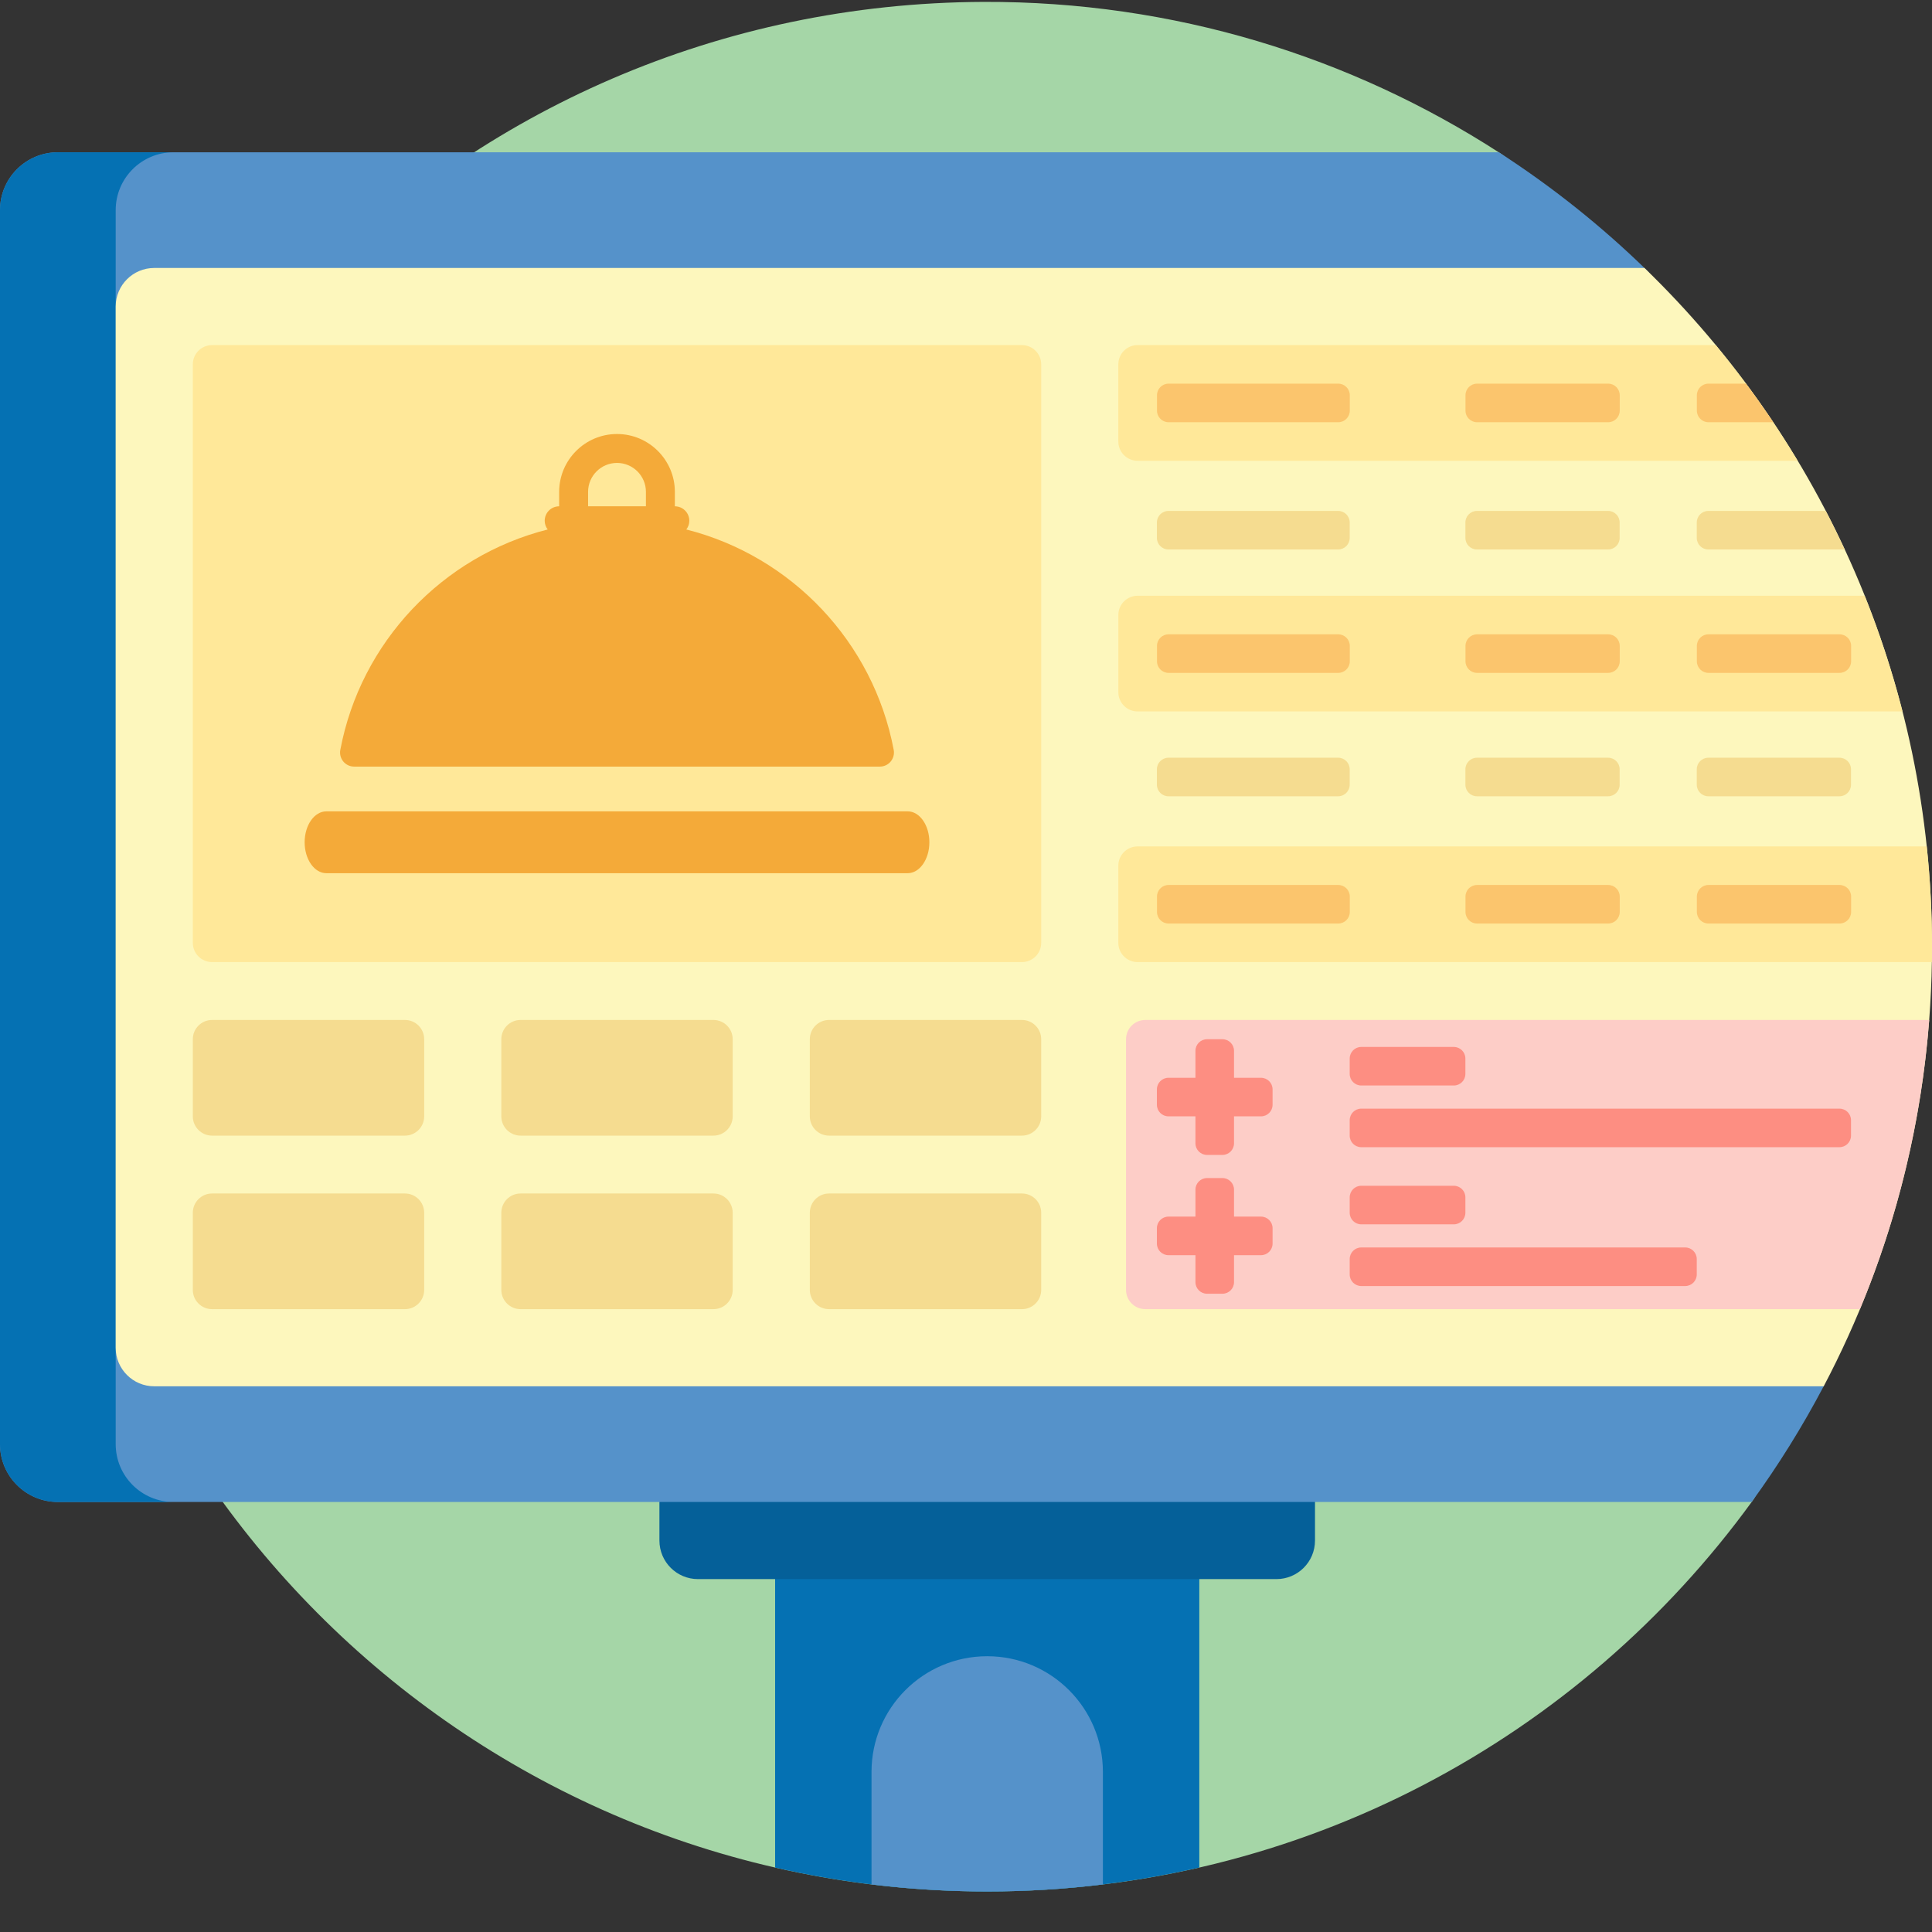 <svg viewBox="0 0 512 512" xmlns="http://www.w3.org/2000/svg"><rect x="0" y="0" width="512" height="512" fill="#333333" stroke="none"/><path d="m456.699 382.711c7.738 0 12.238 8.812 7.695 15.078-45.5 62.707-119.371 103.469-202.773 103.469-136.715 0-247.84-109.574-250.336-245.691-2.574-140.172 109.199-254.547 249.391-255.066 50.398-.184 97.34 14.531 136.695 39.98 7.109 4.598 11.438 12.449 11.438 20.914v273.43c0 26.445 21.441 47.887 47.891 47.887zm0 0" fill="#A5D6A7"/><path d="m205.414 377.602h112.414v117.316c-18.066 4.145-36.883 6.34-56.207 6.34-19.328 0-38.141-2.191-56.207-6.332zm0 0" fill="#0571b3"/><path d="m338.266 418.48h-153.293c-5.645 0-10.219-4.574-10.219-10.219v-20.441c0-5.645 4.574-10.219 10.219-10.219h153.293c5.645 0 10.223 4.574 10.223 10.219v20.441c0 5.645-4.578 10.219-10.223 10.219zm0 0" fill="#056099"/><path d="m483.289 367.383c-5.633 10.695-12.012 20.945-19.078 30.656h-448.883c-8.465 0-15.328-6.863-15.328-15.328v-327.027c0-8.465 6.863-15.328 15.328-15.328h381.883c14.145 9.129 27.309 19.641 39.301 31.352 16.711 16.32 46.777 295.676 46.777 295.676zm-221.668 71.535c-16.934 0-30.66 13.727-30.66 30.66v29.82c10.051 1.23 20.281 1.859 30.66 1.859s20.609-.633 30.66-1.859v-29.82c0-16.934-13.727-30.66-30.66-30.66zm0 0" fill="#5592ca"/><path d="m45.988 398.039h-30.66c-8.465 0-15.328-6.863-15.328-15.328v-327.027c0-8.465 6.863-15.328 15.328-15.328h30.66c-8.465 0-15.328 6.863-15.328 15.328v327.027c0 8.465 6.863 15.328 15.328 15.328zm0 0" fill="#0571b3"/><path d="m512 250.879c0 42.066-10.367 81.703-28.699 116.504h-442.422c-5.645 0-10.219-4.578-10.219-10.219v-275.93c0-5.645 4.574-10.219 10.219-10.219h394.922c47.055 45.52 76.199 109.273 76.199 179.863zm0 0" fill="#fdf7bd"/><path d="m112.414 275.406v20.438c0 2.824-2.285 5.109-5.109 5.109h-51.098c-2.82 0-5.109-2.285-5.109-5.109v-20.438c0-2.82 2.289-5.109 5.109-5.109h51.098c2.824 0 5.109 2.289 5.109 5.109zm76.648-5.109h-51.098c-2.824 0-5.109 2.289-5.109 5.109v20.438c0 2.824 2.285 5.109 5.109 5.109h51.098c2.82 0 5.109-2.285 5.109-5.109v-20.438c0-2.82-2.289-5.109-5.109-5.109zm81.758 0h-51.102c-2.82 0-5.109 2.289-5.109 5.109v20.438c0 2.824 2.289 5.109 5.109 5.109h51.102c2.82 0 5.109-2.285 5.109-5.109v-20.438c0-2.82-2.289-5.109-5.109-5.109zm-163.516 45.988h-51.098c-2.82 0-5.109 2.289-5.109 5.109v20.438c0 2.824 2.289 5.109 5.109 5.109h51.098c2.824 0 5.109-2.285 5.109-5.109v-20.438c0-2.82-2.285-5.109-5.109-5.109zm81.758 0h-51.098c-2.824 0-5.109 2.289-5.109 5.109v20.438c0 2.824 2.285 5.109 5.109 5.109h51.098c2.82 0 5.109-2.285 5.109-5.109v-20.438c0-2.82-2.289-5.109-5.109-5.109zm81.758 0h-51.102c-2.82 0-5.109 2.289-5.109 5.109v20.438c0 2.824 2.289 5.109 5.109 5.109h51.102c2.82 0 5.109-2.285 5.109-5.109v-20.438c0-2.82-2.289-5.109-5.109-5.109zm155.336-180.887h-34.746c-1.695 0-3.066 1.371-3.066 3.066v4.086c0 1.695 1.371 3.066 3.066 3.066h34.746c1.691 0 3.066-1.371 3.066-3.066v-4.086c0-1.695-1.375-3.066-3.066-3.066zm61.316 65.406h-34.746c-1.695 0-3.066 1.371-3.066 3.062v4.09c0 1.691 1.371 3.066 3.066 3.066h34.746c1.695 0 3.066-1.375 3.066-3.066v-4.09c0-1.691-1.371-3.062-3.066-3.062zm-34.746-55.188h34.746c.445 0 .867 0 1.395-.023-1.562-3.355-3.312-6.922-5.02-10.195h-31.121c-1.695 0-3.066 1.371-3.066 3.066v4.086c0 1.695 1.371 3.066 3.066 3.066zm-98.109 55.188h-44.965c-1.691 0-3.066 1.371-3.066 3.062v4.09c0 1.691 1.375 3.066 3.066 3.066h44.965c1.695 0 3.066-1.375 3.066-3.066v-4.09c0-1.691-1.371-3.062-3.066-3.062zm0-65.406h-44.965c-1.691 0-3.066 1.371-3.066 3.066v4.086c0 1.695 1.375 3.066 3.066 3.066h44.965c1.695 0 3.066-1.371 3.066-3.066v-4.086c0-1.695-1.371-3.066-3.066-3.066zm71.539 65.406h-34.746c-1.695 0-3.066 1.371-3.066 3.062v4.09c0 1.691 1.371 3.066 3.066 3.066h34.746c1.691 0 3.066-1.375 3.066-3.066v-4.09c0-1.691-1.375-3.062-3.066-3.062zm0 0" fill="#f5dc90"/><path d="m270.82 254.965h-214.613c-2.82 0-5.109-2.285-5.109-5.109v-153.293c0-2.82 2.289-5.109 5.109-5.109h214.613c2.82 0 5.109 2.289 5.109 5.109v153.293c0 2.824-2.289 5.109-5.109 5.109zm25.551-71.535v-20.438c0-2.824 2.289-5.109 5.109-5.109h192.68c3.973 9.922 7.328 20.152 10.02 30.656h-202.699c-2.82 0-5.109-2.289-5.109-5.109zm214.234 40.879h-209.129c-2.82 0-5.109 2.289-5.109 5.109v20.438c0 2.824 2.289 5.109 5.109 5.109h210.492c.02-1.359.031-2.719.031-4.086 0-8.977-.473-17.84-1.395-26.57zm-209.129-102.195h174.93c-6.473-10.773-13.75-21.02-21.715-30.66h-153.215c-2.82 0-5.109 2.289-5.109 5.109v20.441c0 2.82 2.289 5.109 5.109 5.109zm0 0" fill="#ffe899"/><path d="m357.711 171.168v4.086c0 1.695-1.375 3.066-3.066 3.066h-44.965c-1.695 0-3.066-1.371-3.066-3.066v-4.086c0-1.695 1.371-3.066 3.066-3.066h44.965c1.691 0 3.066 1.371 3.066 3.066zm-3.066-69.496h-44.965c-1.695 0-3.066 1.375-3.066 3.066v4.09c0 1.691 1.371 3.066 3.066 3.066h44.965c1.691 0 3.066-1.375 3.066-3.066v-4.09c0-1.691-1.375-3.066-3.066-3.066zm98.109 10.223h17.172c-2.32-3.469-4.734-6.879-7.219-10.223h-9.953c-1.695 0-3.066 1.375-3.066 3.066v4.09c0 1.691 1.371 3.066 3.066 3.066zm-98.109 122.633h-44.965c-1.695 0-3.066 1.371-3.066 3.066v4.086c0 1.695 1.371 3.066 3.066 3.066h44.965c1.691 0 3.066-1.371 3.066-3.066v-4.086c0-1.695-1.375-3.066-3.066-3.066zm71.535-132.855h-34.746c-1.691 0-3.066 1.375-3.066 3.066v4.09c0 1.691 1.375 3.066 3.066 3.066h34.746c1.695 0 3.066-1.375 3.066-3.066v-4.09c0-1.691-1.371-3.066-3.066-3.066zm0 132.855h-34.746c-1.691 0-3.066 1.371-3.066 3.066v4.086c0 1.695 1.375 3.066 3.066 3.066h34.746c1.695 0 3.066-1.371 3.066-3.066v-4.086c0-1.695-1.371-3.066-3.066-3.066zm61.32 0h-34.746c-1.695 0-3.066 1.371-3.066 3.066v4.086c0 1.695 1.371 3.066 3.066 3.066h34.746c1.691 0 3.066-1.371 3.066-3.066v-4.086c0-1.695-1.375-3.066-3.066-3.066zm0-66.426h-34.746c-1.695 0-3.066 1.371-3.066 3.066v4.086c0 1.695 1.371 3.066 3.066 3.066h34.746c1.691 0 3.066-1.371 3.066-3.066v-4.086c0-1.695-1.375-3.066-3.066-3.066zm-61.32 0h-34.746c-1.691 0-3.066 1.371-3.066 3.066v4.086c0 1.695 1.375 3.066 3.066 3.066h34.746c1.695 0 3.066-1.371 3.066-3.066v-4.086c0-1.695-1.371-3.066-3.066-3.066zm0 0" fill="#fbc56d"/><path d="m246.293 223.211c0 4.527-2.574 8.195-5.75 8.195h-154.059c-3.176 0-5.75-3.668-5.75-8.195 0-4.527 2.574-8.195 5.75-8.195h154.059c3.176 0 5.75 3.668 5.75 8.195zm-156.105-24.496c5.391-28.547 27.043-51.332 54.953-58.398-.488-.645-.789-1.438-.789-2.309 0-2.117 1.715-3.832 3.832-3.832v-3.832c0-8.453 6.875-15.328 15.328-15.328s15.332 6.875 15.332 15.328v3.832c2.113 0 3.832 1.715 3.832 3.832 0 .871-.301 1.664-.793 2.309 27.914 7.07 49.566 29.852 54.957 58.398.438 2.305-1.32 4.441-3.664 4.441h-139.324c-2.348 0-4.102-2.137-3.664-4.441zm65.66-64.539h15.328v-3.832c0-4.227-3.438-7.664-7.664-7.664-4.227 0-7.664 3.438-7.664 7.664zm0 0" fill="#f4aa39"/><path d="m492.91 346.941h-189.391c-2.82 0-5.109-2.285-5.109-5.109v-66.426c0-2.82 2.289-5.109 5.109-5.109h207.738c-2.07 26.973-8.406 52.742-18.348 76.645zm0 0" fill="#fdcdc7"/><path d="m490.539 296.867v4.086c0 1.695-1.371 3.066-3.066 3.066h-126.723c-1.691 0-3.066-1.371-3.066-3.066v-4.086c0-1.695 1.375-3.066 3.066-3.066h126.723c1.695 0 3.066 1.371 3.066 3.066zm-156.359 25.547h-7.152v-7.152c0-1.691-1.375-3.066-3.066-3.066h-4.09c-1.691 0-3.066 1.375-3.066 3.066v7.152h-7.152c-1.691 0-3.066 1.375-3.066 3.066v4.09c0 1.691 1.375 3.066 3.066 3.066h7.152v7.152c0 1.695 1.375 3.066 3.066 3.066h4.09c1.691 0 3.066-1.371 3.066-3.066v-7.152h7.152c1.691 0 3.066-1.375 3.066-3.066v-4.09c0-1.691-1.375-3.066-3.066-3.066zm26.57-34.746h24.527c1.695 0 3.066-1.371 3.066-3.066v-4.086c0-1.691-1.371-3.066-3.066-3.066h-24.527c-1.691 0-3.066 1.375-3.066 3.066v4.086c0 1.695 1.375 3.066 3.066 3.066zm0 36.793h24.527c1.695 0 3.066-1.375 3.066-3.066v-4.09c0-1.691-1.371-3.066-3.066-3.066h-24.527c-1.691 0-3.066 1.375-3.066 3.066v4.09c0 1.691 1.375 3.066 3.066 3.066zm85.844 6.129h-85.844c-1.691 0-3.066 1.375-3.066 3.066v4.09c0 1.691 1.375 3.066 3.066 3.066h85.844c1.695 0 3.066-1.375 3.066-3.066v-4.09c0-1.691-1.371-3.066-3.066-3.066zm-112.414-44.965h-7.152v-7.152c0-1.695-1.375-3.066-3.066-3.066h-4.09c-1.691 0-3.066 1.371-3.066 3.066v7.152h-7.152c-1.691 0-3.066 1.371-3.066 3.066v4.086c0 1.695 1.375 3.066 3.066 3.066h7.152v7.156c0 1.691 1.375 3.066 3.066 3.066h4.09c1.691 0 3.066-1.375 3.066-3.066v-7.156h7.152c1.691 0 3.066-1.371 3.066-3.066v-4.086c0-1.695-1.375-3.066-3.066-3.066zm0 0" fill="#fd8e82"/></svg>